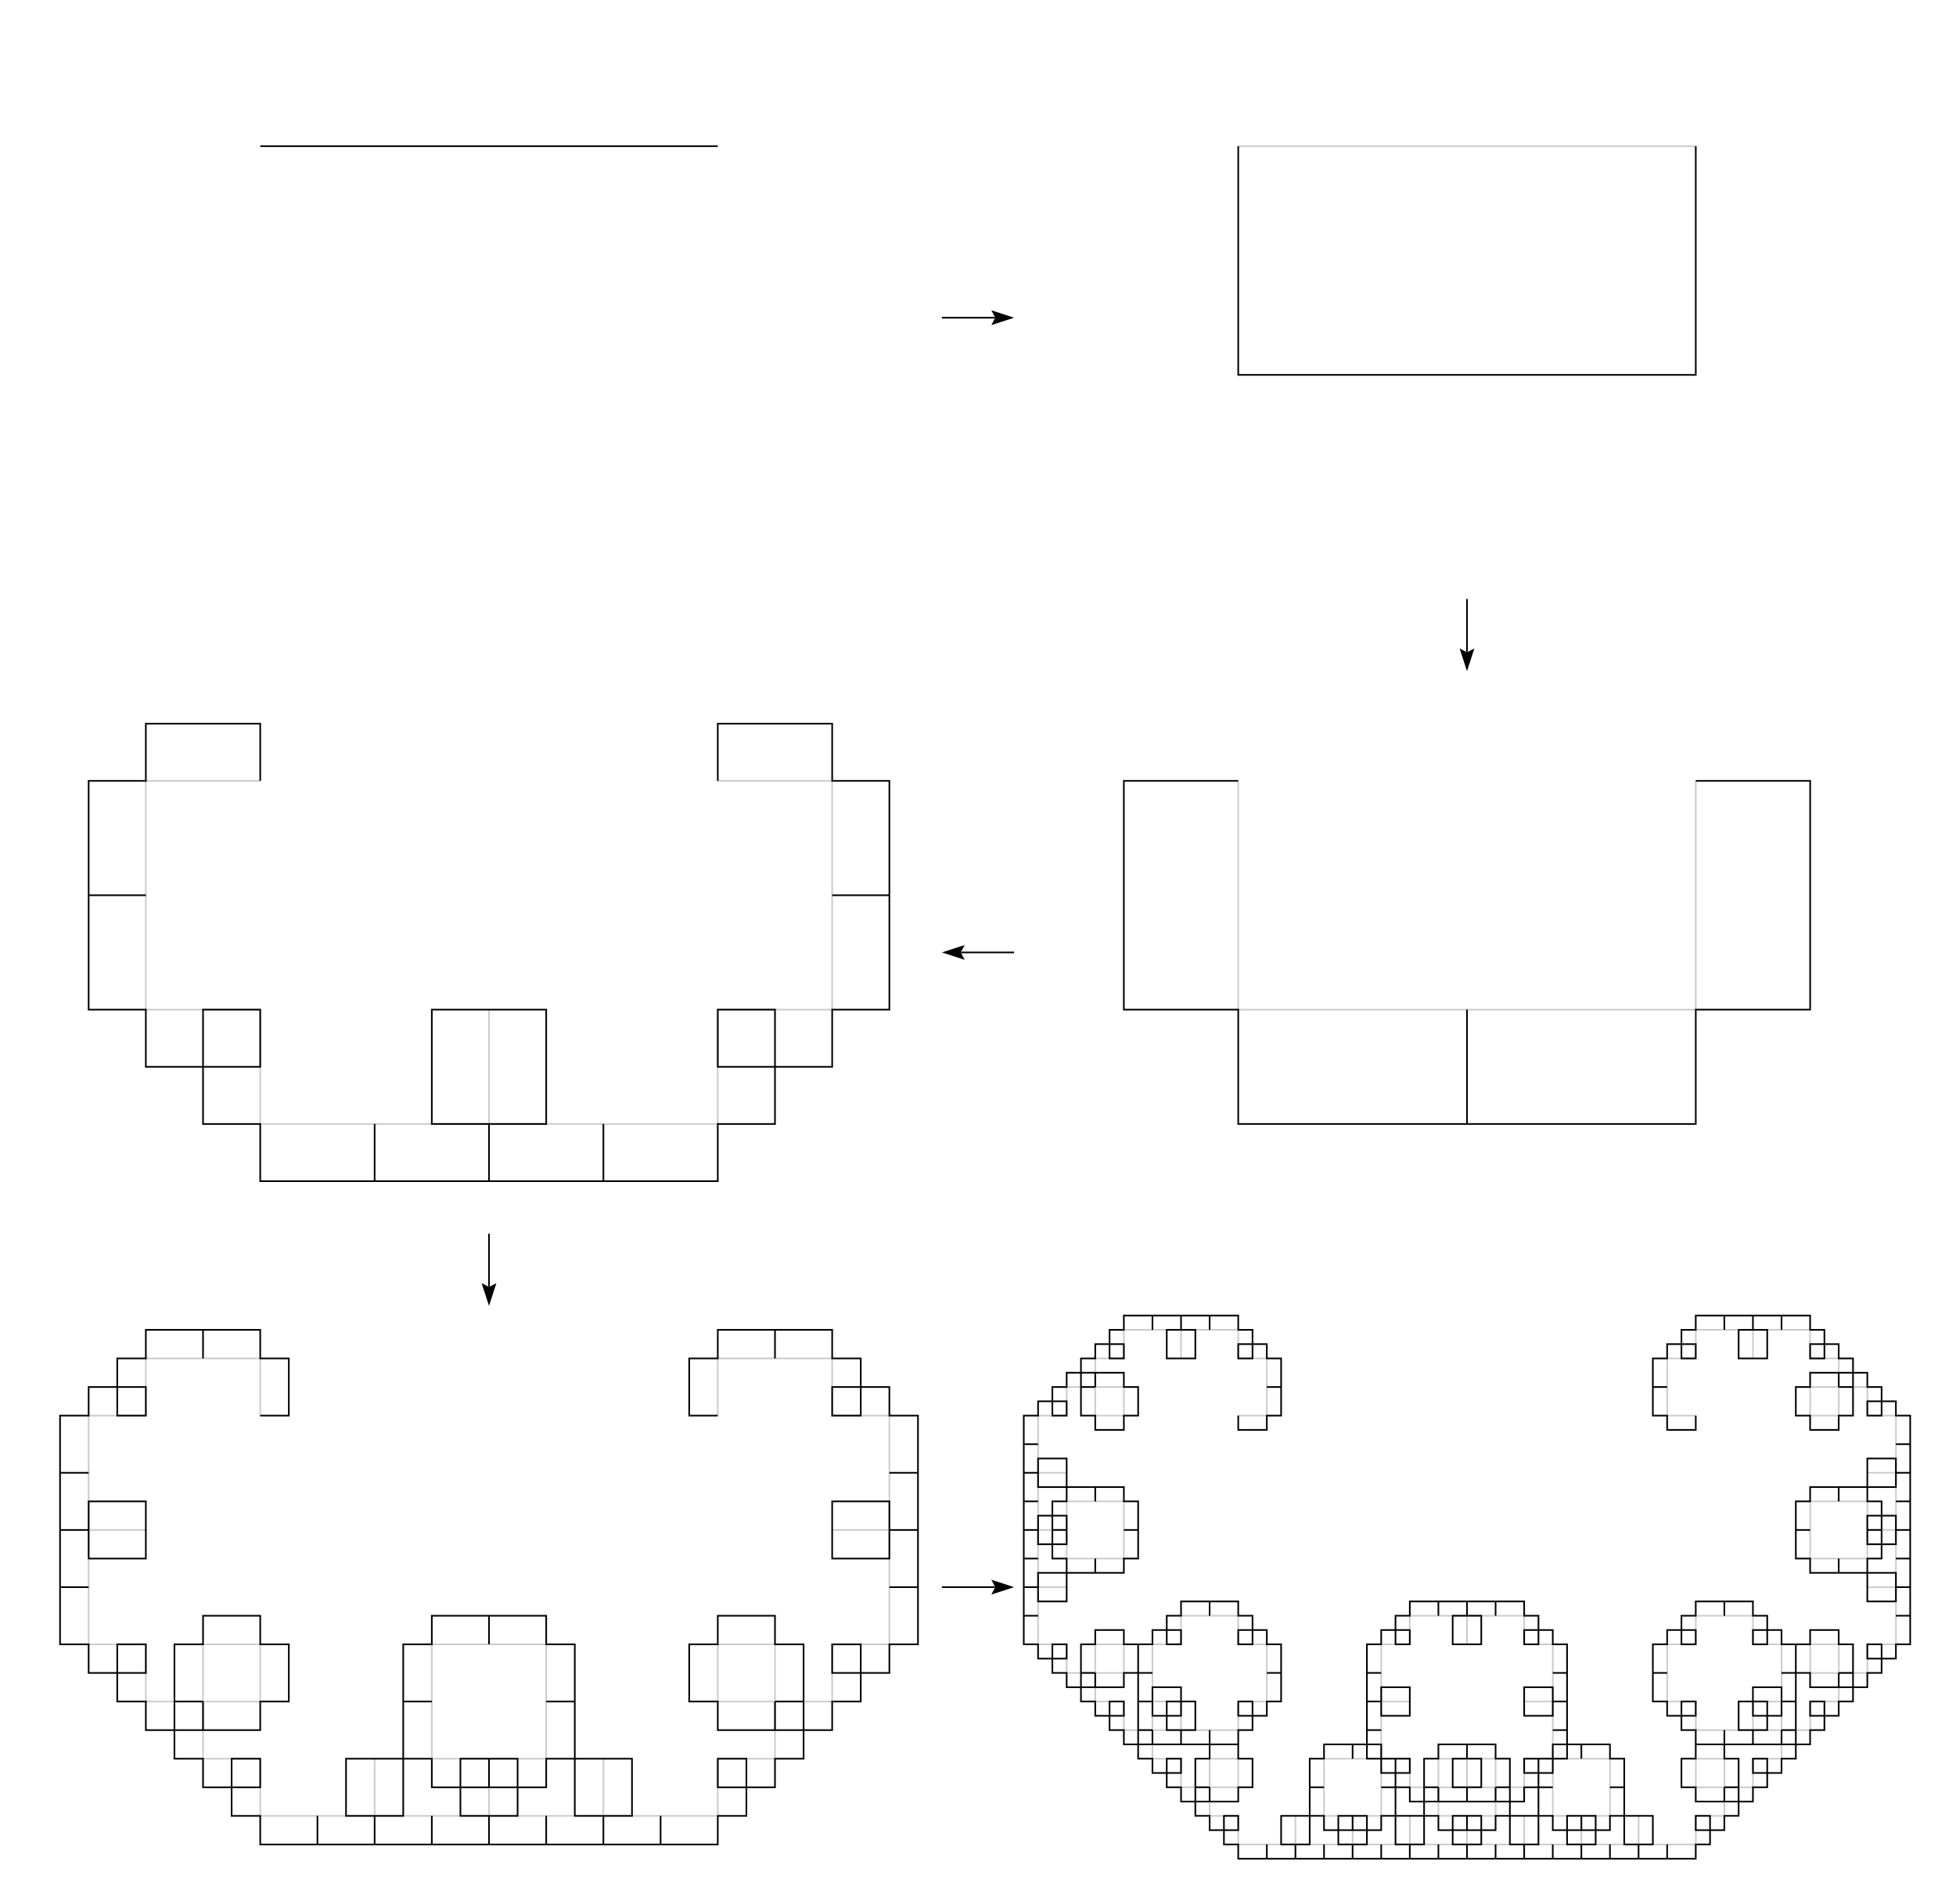 <?xml version="1.0" encoding="UTF-8"?>
<!DOCTYPE svg PUBLIC "-//W3C//DTD SVG 1.1//EN"
    "http://www.w3.org/Graphics/SVG/1.1/DTD/svg11.dtd"><svg xmlns="http://www.w3.org/2000/svg" height="584.211" stroke-opacity="1" viewBox="0 0 600 584" font-size="1" width="600" xmlns:xlink="http://www.w3.org/1999/xlink" stroke="rgb(0,0,0)" version="1.1"><defs></defs><g stroke-linejoin="miter" stroke-opacity="1.0" fill-opacity="0.0" opacity="0.2" stroke="rgb(0,0,0)" stroke-width="0.5" fill="rgb(0,0,0)" stroke-linecap="butt" stroke-miterlimit="10.0"><path d="M 379.825,434.211 l 8.772,-0 l -0,-8.772 l -0,-8.772 l -8.772,0 l -0,-8.772 l -8.772,0 l -8.772,0 l 0,8.772 l -0,-8.772 l -8.772,0 l -8.772,0 l 0,8.772 l -8.772,0 l 0,8.772 l 0,8.772 h 8.772 l -0,-8.772 l -8.772,0 l -8.772,0 l 0,8.772 l -8.772,0 l 0,8.772 l 0,8.772 h 8.772 l -8.772,0 l 0,8.772 l 0,8.772 h 8.772 l 0,8.772 h 8.772 h 8.772 l 0,-8.772 l -0,-8.772 l -8.772,0 l -8.772,0 l 0,8.772 l -8.772,0 l 0,8.772 l 0,8.772 h 8.772 l -8.772,0 l 0,8.772 l 0,8.772 h 8.772 l 0,8.772 h 8.772 h 8.772 l 0,-8.772 l -8.772,0 l 0,8.772 l 0,8.772 h 8.772 l 0,8.772 h 8.772 h 8.772 l 0,-8.772 l 0,8.772 h 8.772 h 8.772 l 0,-8.772 h 8.772 l 0,-8.772 l 0,-8.772 l -8.772,-0 l -0,-8.772 l -8.772,0 l -8.772,0 l 0,8.772 l -8.772,0 l 0,8.772 l 0,8.772 h 8.772 l -8.772,0 l 0,8.772 l 0,8.772 h 8.772 l 0,8.772 h 8.772 h 8.772 l 0,-8.772 l -8.772,0 l 0,8.772 l 0,8.772 h 8.772 l 0,8.772 h 8.772 h 8.772 l 0,-8.772 l 0,8.772 h 8.772 h 8.772 l 0,-8.772 h 8.772 l 0,-8.772 l 0,-8.772 l -8.772,-0 l -8.772,0 l 0,8.772 l 0,8.772 h 8.772 l 0,8.772 h 8.772 h 8.772 l 0,-8.772 l 0,8.772 h 8.772 h 8.772 l 0,-8.772 h 8.772 l 0,-8.772 l 0,-8.772 l -8.772,-0 l 0,8.772 h 8.772 h 8.772 l 0,-8.772 h 8.772 l 0,-8.772 l 0,-8.772 l -8.772,-0 h 8.772 l 0,-8.772 l 0,-8.772 l -8.772,-0 l 0,-8.772 l -8.772,-0 l -8.772,-0 l -0,8.772 l -0,-8.772 l -8.772,0 l -8.772,0 l 0,8.772 l -8.772,0 l 0,8.772 l 0,8.772 h 8.772 l -8.772,0 l 0,8.772 l 0,8.772 h 8.772 l 0,8.772 h 8.772 h 8.772 l 0,-8.772 l -8.772,0 l 0,8.772 l 0,8.772 h 8.772 l 0,8.772 h 8.772 h 8.772 l 0,-8.772 l 0,8.772 h 8.772 h 8.772 l 0,-8.772 h 8.772 l 0,-8.772 l 0,-8.772 l -8.772,-0 l -8.772,0 l 0,8.772 l 0,8.772 h 8.772 l 0,8.772 h 8.772 h 8.772 l 0,-8.772 l 0,8.772 h 8.772 h 8.772 l 0,-8.772 h 8.772 l 0,-8.772 l 0,-8.772 l -8.772,-0 l 0,8.772 h 8.772 h 8.772 l 0,-8.772 h 8.772 l 0,-8.772 l 0,-8.772 l -8.772,-0 h 8.772 l 0,-8.772 l 0,-8.772 l -8.772,-0 l 0,-8.772 l -8.772,-0 l -8.772,-0 l -0,8.772 l -8.772,0 l 0,8.772 l 0,8.772 h 8.772 l 0,8.772 h 8.772 h 8.772 l 0,-8.772 l 0,8.772 h 8.772 h 8.772 l 0,-8.772 h 8.772 l 0,-8.772 l 0,-8.772 l -8.772,-0 l 0,8.772 h 8.772 h 8.772 l 0,-8.772 h 8.772 l 0,-8.772 l 0,-8.772 l -8.772,-0 h 8.772 l 0,-8.772 l 0,-8.772 l -8.772,-0 l 0,-8.772 l -8.772,-0 l -8.772,-0 l -0,8.772 l 0,8.772 h 8.772 h 8.772 l 0,-8.772 h 8.772 l 0,-8.772 l 0,-8.772 l -8.772,-0 h 8.772 l 0,-8.772 l 0,-8.772 l -8.772,-0 l 0,-8.772 l -8.772,-0 l -8.772,-0 l -0,8.772 h 8.772 l 0,-8.772 l 0,-8.772 l -8.772,-0 l 0,-8.772 l -8.772,-0 l -8.772,-0 l -0,8.772 l 0,-8.772 l -8.772,-0 l -8.772,-0 l -0,8.772 l -8.772,-0 l -0,8.772 l -0,8.772 l 8.772,0 "/></g><g stroke-linejoin="miter" stroke-opacity="1.0" fill-opacity="0.0" stroke="rgb(0,0,0)" stroke-width="0.5" fill="rgb(0,0,0)" stroke-linecap="butt" stroke-miterlimit="10.0"><path d="M 379.825,434.211 l 0,4.386 l 4.386,-0 l 4.386,-0 l -0,-4.386 l 4.386,-0 l -0,-4.386 l -0,-4.386 l -4.386,0 l 4.386,-0 l -0,-4.386 l -0,-4.386 l -4.386,0 l -0,-4.386 l -4.386,0 l -4.386,0 l 0,4.386 l 4.386,-0 l -0,-4.386 l -0,-4.386 l -4.386,0 l -0,-4.386 l -4.386,0 l -4.386,0 l 0,4.386 l -0,-4.386 l -4.386,0 l -4.386,0 l 0,4.386 l -4.386,0 l 0,4.386 l 0,4.386 h 4.386 l 4.386,-0 l -0,-4.386 l -0,-4.386 l -4.386,0 l -0,-4.386 l -4.386,0 l -4.386,0 l 0,4.386 l -0,-4.386 l -4.386,0 l -4.386,0 l 0,4.386 l -4.386,0 l 0,4.386 l 0,4.386 h 4.386 l -0,-4.386 l -4.386,0 l -4.386,0 l 0,4.386 l -4.386,0 l 0,4.386 l 0,4.386 h 4.386 l -4.386,0 l 0,4.386 l 0,4.386 h 4.386 l 0,4.386 h 4.386 h 4.386 l 0,-4.386 l 4.386,-0 l -0,-4.386 l -0,-4.386 l -4.386,0 l -0,-4.386 l -4.386,0 l -4.386,0 l 0,4.386 l -0,-4.386 l -4.386,0 l -4.386,0 l 0,4.386 l -4.386,0 l 0,4.386 l 0,4.386 h 4.386 l -0,-4.386 l -4.386,0 l -4.386,0 l 0,4.386 l -4.386,0 l 0,4.386 l 0,4.386 h 4.386 l -4.386,0 l 0,4.386 l 0,4.386 h 4.386 l 0,4.386 h 4.386 h 4.386 l 0,-4.386 l -0,-4.386 l -4.386,0 l -4.386,0 l 0,4.386 l -4.386,0 l 0,4.386 l 0,4.386 h 4.386 l -4.386,0 l 0,4.386 l 0,4.386 h 4.386 l 0,4.386 h 4.386 h 4.386 l 0,-4.386 l -4.386,0 l 0,4.386 l 0,4.386 h 4.386 l 0,4.386 h 4.386 h 4.386 l 0,-4.386 l 0,4.386 h 4.386 h 4.386 l 0,-4.386 h 4.386 l 0,-4.386 l 0,-4.386 l -4.386,-0 l 4.386,-0 l -0,-4.386 l -0,-4.386 l -4.386,0 l -0,-4.386 l -4.386,0 l -4.386,0 l 0,4.386 l -0,-4.386 l -4.386,0 l -4.386,0 l 0,4.386 l -4.386,0 l 0,4.386 l 0,4.386 h 4.386 l -0,-4.386 l -4.386,0 l -4.386,0 l 0,4.386 l -4.386,0 l 0,4.386 l 0,4.386 h 4.386 l -4.386,0 l 0,4.386 l 0,4.386 h 4.386 l 0,4.386 h 4.386 h 4.386 l 0,-4.386 l -0,-4.386 l -4.386,0 l -4.386,0 l 0,4.386 l -4.386,0 l 0,4.386 l 0,4.386 h 4.386 l -4.386,0 l 0,4.386 l 0,4.386 h 4.386 l 0,4.386 h 4.386 h 4.386 l 0,-4.386 l -4.386,0 l 0,4.386 l 0,4.386 h 4.386 l 0,4.386 h 4.386 h 4.386 l 0,-4.386 l 0,4.386 h 4.386 h 4.386 l 0,-4.386 h 4.386 l 0,-4.386 l 0,-4.386 l -4.386,-0 l -0,-4.386 l -4.386,0 l -4.386,0 l 0,4.386 l -4.386,0 l 0,4.386 l 0,4.386 h 4.386 l -4.386,0 l 0,4.386 l 0,4.386 h 4.386 l 0,4.386 h 4.386 h 4.386 l 0,-4.386 l -4.386,0 l 0,4.386 l 0,4.386 h 4.386 l 0,4.386 h 4.386 h 4.386 l 0,-4.386 l 0,4.386 h 4.386 h 4.386 l 0,-4.386 h 4.386 l 0,-4.386 l 0,-4.386 l -4.386,-0 l -4.386,0 l 0,4.386 l 0,4.386 h 4.386 l 0,4.386 h 4.386 h 4.386 l 0,-4.386 l 0,4.386 h 4.386 h 4.386 l 0,-4.386 h 4.386 l 0,-4.386 l 0,-4.386 l -4.386,-0 l 0,4.386 h 4.386 h 4.386 l 0,-4.386 h 4.386 l 0,-4.386 l 0,-4.386 l -4.386,-0 h 4.386 l 0,-4.386 l 0,-4.386 l -4.386,-0 l 0,-4.386 l -4.386,-0 l -4.386,-0 l -0,4.386 l 4.386,-0 l -0,-4.386 l -0,-4.386 l -4.386,0 l -0,-4.386 l -4.386,0 l -4.386,0 l 0,4.386 l -0,-4.386 l -4.386,0 l -4.386,0 l 0,4.386 l -4.386,0 l 0,4.386 l 0,4.386 h 4.386 l -0,-4.386 l -4.386,0 l -4.386,0 l 0,4.386 l -4.386,0 l 0,4.386 l 0,4.386 h 4.386 l -4.386,0 l 0,4.386 l 0,4.386 h 4.386 l 0,4.386 h 4.386 h 4.386 l 0,-4.386 l -0,-4.386 l -4.386,0 l -4.386,0 l 0,4.386 l -4.386,0 l 0,4.386 l 0,4.386 h 4.386 l -4.386,0 l 0,4.386 l 0,4.386 h 4.386 l 0,4.386 h 4.386 h 4.386 l 0,-4.386 l -4.386,0 l 0,4.386 l 0,4.386 h 4.386 l 0,4.386 h 4.386 h 4.386 l 0,-4.386 l 0,4.386 h 4.386 h 4.386 l 0,-4.386 h 4.386 l 0,-4.386 l 0,-4.386 l -4.386,-0 l -0,-4.386 l -4.386,0 l -4.386,0 l 0,4.386 l -4.386,0 l 0,4.386 l 0,4.386 h 4.386 l -4.386,0 l 0,4.386 l 0,4.386 h 4.386 l 0,4.386 h 4.386 h 4.386 l 0,-4.386 l -4.386,0 l 0,4.386 l 0,4.386 h 4.386 l 0,4.386 h 4.386 h 4.386 l 0,-4.386 l 0,4.386 h 4.386 h 4.386 l 0,-4.386 h 4.386 l 0,-4.386 l 0,-4.386 l -4.386,-0 l -4.386,0 l 0,4.386 l 0,4.386 h 4.386 l 0,4.386 h 4.386 h 4.386 l 0,-4.386 l 0,4.386 h 4.386 h 4.386 l 0,-4.386 h 4.386 l 0,-4.386 l 0,-4.386 l -4.386,-0 l 0,4.386 h 4.386 h 4.386 l 0,-4.386 h 4.386 l 0,-4.386 l 0,-4.386 l -4.386,-0 h 4.386 l 0,-4.386 l 0,-4.386 l -4.386,-0 l 0,-4.386 l -4.386,-0 l -4.386,-0 l -0,4.386 l -0,-4.386 l -4.386,0 l -4.386,0 l 0,4.386 l -4.386,0 l 0,4.386 l 0,4.386 h 4.386 l -4.386,0 l 0,4.386 l 0,4.386 h 4.386 l 0,4.386 h 4.386 h 4.386 l 0,-4.386 l -4.386,0 l 0,4.386 l 0,4.386 h 4.386 l 0,4.386 h 4.386 h 4.386 l 0,-4.386 l 0,4.386 h 4.386 h 4.386 l 0,-4.386 h 4.386 l 0,-4.386 l 0,-4.386 l -4.386,-0 l -4.386,0 l 0,4.386 l 0,4.386 h 4.386 l 0,4.386 h 4.386 h 4.386 l 0,-4.386 l 0,4.386 h 4.386 h 4.386 l 0,-4.386 h 4.386 l 0,-4.386 l 0,-4.386 l -4.386,-0 l 0,4.386 h 4.386 h 4.386 l 0,-4.386 h 4.386 l 0,-4.386 l 0,-4.386 l -4.386,-0 h 4.386 l 0,-4.386 l 0,-4.386 l -4.386,-0 l 0,-4.386 l -4.386,-0 l -4.386,-0 l -0,4.386 l -4.386,0 l 0,4.386 l 0,4.386 h 4.386 l 0,4.386 h 4.386 h 4.386 l 0,-4.386 l 0,4.386 h 4.386 h 4.386 l 0,-4.386 h 4.386 l 0,-4.386 l 0,-4.386 l -4.386,-0 l 0,4.386 h 4.386 h 4.386 l 0,-4.386 h 4.386 l 0,-4.386 l 0,-4.386 l -4.386,-0 h 4.386 l 0,-4.386 l 0,-4.386 l -4.386,-0 l 0,-4.386 l -4.386,-0 l -4.386,-0 l -0,4.386 l 0,4.386 h 4.386 h 4.386 l 0,-4.386 h 4.386 l 0,-4.386 l 0,-4.386 l -4.386,-0 h 4.386 l 0,-4.386 l 0,-4.386 l -4.386,-0 l 0,-4.386 l -4.386,-0 l -4.386,-0 l -0,4.386 h 4.386 l 0,-4.386 l 0,-4.386 l -4.386,-0 l 0,-4.386 l -4.386,-0 l -4.386,-0 l -0,4.386 l 0,-4.386 l -4.386,-0 l -4.386,-0 l -0,4.386 l -4.386,-0 l -0,4.386 l -0,4.386 l 4.386,0 l 4.386,-0 l -0,-4.386 l -0,-4.386 l -4.386,0 l -0,-4.386 l -4.386,0 l -4.386,0 l 0,4.386 l -0,-4.386 l -4.386,0 l -4.386,0 l 0,4.386 l -4.386,0 l 0,4.386 l 0,4.386 h 4.386 l -0,-4.386 l -4.386,0 l -4.386,0 l 0,4.386 l -4.386,0 l 0,4.386 l 0,4.386 h 4.386 l -4.386,0 l 0,4.386 l 0,4.386 h 4.386 l 0,4.386 h 4.386 h 4.386 l 0,-4.386 l -0,-4.386 l -4.386,0 l -4.386,0 l 0,4.386 l -4.386,0 l 0,4.386 l 0,4.386 h 4.386 l -4.386,0 l 0,4.386 l 0,4.386 h 4.386 l 0,4.386 h 4.386 h 4.386 l 0,-4.386 l -4.386,0 l 0,4.386 l 0,4.386 h 4.386 l 0,4.386 h 4.386 h 4.386 l 0,-4.386 l 0,4.386 h 4.386 h 4.386 l 0,-4.386 h 4.386 l 0,-4.386 l 0,-4.386 l -4.386,-0 l -0,-4.386 l -4.386,0 l -4.386,0 l 0,4.386 l -4.386,0 l 0,4.386 l 0,4.386 h 4.386 l -4.386,0 l 0,4.386 l 0,4.386 h 4.386 l 0,4.386 h 4.386 h 4.386 l 0,-4.386 l -4.386,0 l 0,4.386 l 0,4.386 h 4.386 l 0,4.386 h 4.386 h 4.386 l 0,-4.386 l 0,4.386 h 4.386 h 4.386 l 0,-4.386 h 4.386 l 0,-4.386 l 0,-4.386 l -4.386,-0 l -4.386,0 l 0,4.386 l 0,4.386 h 4.386 l 0,4.386 h 4.386 h 4.386 l 0,-4.386 l 0,4.386 h 4.386 h 4.386 l 0,-4.386 h 4.386 l 0,-4.386 l 0,-4.386 l -4.386,-0 l 0,4.386 h 4.386 h 4.386 l 0,-4.386 h 4.386 l 0,-4.386 l 0,-4.386 l -4.386,-0 h 4.386 l 0,-4.386 l 0,-4.386 l -4.386,-0 l 0,-4.386 l -4.386,-0 l -4.386,-0 l -0,4.386 l -0,-4.386 l -4.386,0 l -4.386,0 l 0,4.386 l -4.386,0 l 0,4.386 l 0,4.386 h 4.386 l -4.386,0 l 0,4.386 l 0,4.386 h 4.386 l 0,4.386 h 4.386 h 4.386 l 0,-4.386 l -4.386,0 l 0,4.386 l 0,4.386 h 4.386 l 0,4.386 h 4.386 h 4.386 l 0,-4.386 l 0,4.386 h 4.386 h 4.386 l 0,-4.386 h 4.386 l 0,-4.386 l 0,-4.386 l -4.386,-0 l -4.386,0 l 0,4.386 l 0,4.386 h 4.386 l 0,4.386 h 4.386 h 4.386 l 0,-4.386 l 0,4.386 h 4.386 h 4.386 l 0,-4.386 h 4.386 l 0,-4.386 l 0,-4.386 l -4.386,-0 l 0,4.386 h 4.386 h 4.386 l 0,-4.386 h 4.386 l 0,-4.386 l 0,-4.386 l -4.386,-0 h 4.386 l 0,-4.386 l 0,-4.386 l -4.386,-0 l 0,-4.386 l -4.386,-0 l -4.386,-0 l -0,4.386 l -4.386,0 l 0,4.386 l 0,4.386 h 4.386 l 0,4.386 h 4.386 h 4.386 l 0,-4.386 l 0,4.386 h 4.386 h 4.386 l 0,-4.386 h 4.386 l 0,-4.386 l 0,-4.386 l -4.386,-0 l 0,4.386 h 4.386 h 4.386 l 0,-4.386 h 4.386 l 0,-4.386 l 0,-4.386 l -4.386,-0 h 4.386 l 0,-4.386 l 0,-4.386 l -4.386,-0 l 0,-4.386 l -4.386,-0 l -4.386,-0 l -0,4.386 l 0,4.386 h 4.386 h 4.386 l 0,-4.386 h 4.386 l 0,-4.386 l 0,-4.386 l -4.386,-0 h 4.386 l 0,-4.386 l 0,-4.386 l -4.386,-0 l 0,-4.386 l -4.386,-0 l -4.386,-0 l -0,4.386 h 4.386 l 0,-4.386 l 0,-4.386 l -4.386,-0 l 0,-4.386 l -4.386,-0 l -4.386,-0 l -0,4.386 l 0,-4.386 l -4.386,-0 l -4.386,-0 l -0,4.386 l -4.386,-0 l -0,4.386 l -0,4.386 l 4.386,0 l -0,-4.386 l -4.386,0 l -4.386,0 l 0,4.386 l -4.386,0 l 0,4.386 l 0,4.386 h 4.386 l -4.386,0 l 0,4.386 l 0,4.386 h 4.386 l 0,4.386 h 4.386 h 4.386 l 0,-4.386 l -4.386,0 l 0,4.386 l 0,4.386 h 4.386 l 0,4.386 h 4.386 h 4.386 l 0,-4.386 l 0,4.386 h 4.386 h 4.386 l 0,-4.386 h 4.386 l 0,-4.386 l 0,-4.386 l -4.386,-0 l -4.386,0 l 0,4.386 l 0,4.386 h 4.386 l 0,4.386 h 4.386 h 4.386 l 0,-4.386 l 0,4.386 h 4.386 h 4.386 l 0,-4.386 h 4.386 l 0,-4.386 l 0,-4.386 l -4.386,-0 l 0,4.386 h 4.386 h 4.386 l 0,-4.386 h 4.386 l 0,-4.386 l 0,-4.386 l -4.386,-0 h 4.386 l 0,-4.386 l 0,-4.386 l -4.386,-0 l 0,-4.386 l -4.386,-0 l -4.386,-0 l -0,4.386 l -4.386,0 l 0,4.386 l 0,4.386 h 4.386 l 0,4.386 h 4.386 h 4.386 l 0,-4.386 l 0,4.386 h 4.386 h 4.386 l 0,-4.386 h 4.386 l 0,-4.386 l 0,-4.386 l -4.386,-0 l 0,4.386 h 4.386 h 4.386 l 0,-4.386 h 4.386 l 0,-4.386 l 0,-4.386 l -4.386,-0 h 4.386 l 0,-4.386 l 0,-4.386 l -4.386,-0 l 0,-4.386 l -4.386,-0 l -4.386,-0 l -0,4.386 l 0,4.386 h 4.386 h 4.386 l 0,-4.386 h 4.386 l 0,-4.386 l 0,-4.386 l -4.386,-0 h 4.386 l 0,-4.386 l 0,-4.386 l -4.386,-0 l 0,-4.386 l -4.386,-0 l -4.386,-0 l -0,4.386 h 4.386 l 0,-4.386 l 0,-4.386 l -4.386,-0 l 0,-4.386 l -4.386,-0 l -4.386,-0 l -0,4.386 l 0,-4.386 l -4.386,-0 l -4.386,-0 l -0,4.386 l -4.386,-0 l -0,4.386 l -0,4.386 l 4.386,0 l -4.386,0 l 0,4.386 l 0,4.386 h 4.386 l 0,4.386 h 4.386 h 4.386 l 0,-4.386 l 0,4.386 h 4.386 h 4.386 l 0,-4.386 h 4.386 l 0,-4.386 l 0,-4.386 l -4.386,-0 l 0,4.386 h 4.386 h 4.386 l 0,-4.386 h 4.386 l 0,-4.386 l 0,-4.386 l -4.386,-0 h 4.386 l 0,-4.386 l 0,-4.386 l -4.386,-0 l 0,-4.386 l -4.386,-0 l -4.386,-0 l -0,4.386 l 0,4.386 h 4.386 h 4.386 l 0,-4.386 h 4.386 l 0,-4.386 l 0,-4.386 l -4.386,-0 h 4.386 l 0,-4.386 l 0,-4.386 l -4.386,-0 l 0,-4.386 l -4.386,-0 l -4.386,-0 l -0,4.386 h 4.386 l 0,-4.386 l 0,-4.386 l -4.386,-0 l 0,-4.386 l -4.386,-0 l -4.386,-0 l -0,4.386 l 0,-4.386 l -4.386,-0 l -4.386,-0 l -0,4.386 l -4.386,-0 l -0,4.386 l -0,4.386 l 4.386,0 l 0,4.386 h 4.386 h 4.386 l 0,-4.386 h 4.386 l 0,-4.386 l 0,-4.386 l -4.386,-0 h 4.386 l 0,-4.386 l 0,-4.386 l -4.386,-0 l 0,-4.386 l -4.386,-0 l -4.386,-0 l -0,4.386 h 4.386 l 0,-4.386 l 0,-4.386 l -4.386,-0 l 0,-4.386 l -4.386,-0 l -4.386,-0 l -0,4.386 l 0,-4.386 l -4.386,-0 l -4.386,-0 l -0,4.386 l -4.386,-0 l -0,4.386 l -0,4.386 l 4.386,0 h 4.386 l 0,-4.386 l 0,-4.386 l -4.386,-0 l 0,-4.386 l -4.386,-0 l -4.386,-0 l -0,4.386 l 0,-4.386 l -4.386,-0 l -4.386,-0 l -0,4.386 l -4.386,-0 l -0,4.386 l -0,4.386 l 4.386,0 l 0,-4.386 l -4.386,-0 l -4.386,-0 l -0,4.386 l -4.386,-0 l -0,4.386 l -0,4.386 l 4.386,0 l -4.386,-0 l -0,4.386 l -0,4.386 l 4.386,0 l -0,4.386 l 4.386,0 l 4.386,0 l 0,-4.386 "/></g><g stroke-linejoin="miter" stroke-opacity="1.0" fill-opacity="0.0" opacity="0.2" stroke="rgb(0,0,0)" stroke-width="0.5" fill="rgb(0,0,0)" stroke-linecap="butt" stroke-miterlimit="10.0"><path d="M 79.825,434.211 l -0,-17.544 l -17.544,0 l -17.544,0 l 0,17.544 l -17.544,0 l 0,17.544 l 0,17.544 h 17.544 l -17.544,0 l 0,17.544 l 0,17.544 h 17.544 l 0,17.544 h 17.544 h 17.544 l 0,-17.544 l -17.544,0 l 0,17.544 l 0,17.544 h 17.544 l 0,17.544 h 17.544 h 17.544 l 0,-17.544 l 0,17.544 h 17.544 h 17.544 l 0,-17.544 h 17.544 l 0,-17.544 l 0,-17.544 l -17.544,-0 l -17.544,0 l 0,17.544 l 0,17.544 h 17.544 l 0,17.544 h 17.544 h 17.544 l 0,-17.544 l 0,17.544 h 17.544 h 17.544 l 0,-17.544 h 17.544 l 0,-17.544 l 0,-17.544 l -17.544,-0 l 0,17.544 h 17.544 h 17.544 l 0,-17.544 h 17.544 l 0,-17.544 l 0,-17.544 l -17.544,-0 h 17.544 l 0,-17.544 l 0,-17.544 l -17.544,-0 l 0,-17.544 l -17.544,-0 l -17.544,-0 l -0,17.544 "/></g><g stroke-linejoin="miter" stroke-opacity="1.0" fill-opacity="0.0" stroke="rgb(0,0,0)" stroke-width="0.5" fill="rgb(0,0,0)" stroke-linecap="butt" stroke-miterlimit="10.0"><path d="M 79.825,434.211 l 8.772,-0 l -0,-8.772 l -0,-8.772 l -8.772,0 l -0,-8.772 l -8.772,0 l -8.772,0 l 0,8.772 l -0,-8.772 l -8.772,0 l -8.772,0 l 0,8.772 l -8.772,0 l 0,8.772 l 0,8.772 h 8.772 l -0,-8.772 l -8.772,0 l -8.772,0 l 0,8.772 l -8.772,0 l 0,8.772 l 0,8.772 h 8.772 l -8.772,0 l 0,8.772 l 0,8.772 h 8.772 l 0,8.772 h 8.772 h 8.772 l 0,-8.772 l -0,-8.772 l -8.772,0 l -8.772,0 l 0,8.772 l -8.772,0 l 0,8.772 l 0,8.772 h 8.772 l -8.772,0 l 0,8.772 l 0,8.772 h 8.772 l 0,8.772 h 8.772 h 8.772 l 0,-8.772 l -8.772,0 l 0,8.772 l 0,8.772 h 8.772 l 0,8.772 h 8.772 h 8.772 l 0,-8.772 l 0,8.772 h 8.772 h 8.772 l 0,-8.772 h 8.772 l 0,-8.772 l 0,-8.772 l -8.772,-0 l -0,-8.772 l -8.772,0 l -8.772,0 l 0,8.772 l -8.772,0 l 0,8.772 l 0,8.772 h 8.772 l -8.772,0 l 0,8.772 l 0,8.772 h 8.772 l 0,8.772 h 8.772 h 8.772 l 0,-8.772 l -8.772,0 l 0,8.772 l 0,8.772 h 8.772 l 0,8.772 h 8.772 h 8.772 l 0,-8.772 l 0,8.772 h 8.772 h 8.772 l 0,-8.772 h 8.772 l 0,-8.772 l 0,-8.772 l -8.772,-0 l -8.772,0 l 0,8.772 l 0,8.772 h 8.772 l 0,8.772 h 8.772 h 8.772 l 0,-8.772 l 0,8.772 h 8.772 h 8.772 l 0,-8.772 h 8.772 l 0,-8.772 l 0,-8.772 l -8.772,-0 l 0,8.772 h 8.772 h 8.772 l 0,-8.772 h 8.772 l 0,-8.772 l 0,-8.772 l -8.772,-0 h 8.772 l 0,-8.772 l 0,-8.772 l -8.772,-0 l 0,-8.772 l -8.772,-0 l -8.772,-0 l -0,8.772 l -0,-8.772 l -8.772,0 l -8.772,0 l 0,8.772 l -8.772,0 l 0,8.772 l 0,8.772 h 8.772 l -8.772,0 l 0,8.772 l 0,8.772 h 8.772 l 0,8.772 h 8.772 h 8.772 l 0,-8.772 l -8.772,0 l 0,8.772 l 0,8.772 h 8.772 l 0,8.772 h 8.772 h 8.772 l 0,-8.772 l 0,8.772 h 8.772 h 8.772 l 0,-8.772 h 8.772 l 0,-8.772 l 0,-8.772 l -8.772,-0 l -8.772,0 l 0,8.772 l 0,8.772 h 8.772 l 0,8.772 h 8.772 h 8.772 l 0,-8.772 l 0,8.772 h 8.772 h 8.772 l 0,-8.772 h 8.772 l 0,-8.772 l 0,-8.772 l -8.772,-0 l 0,8.772 h 8.772 h 8.772 l 0,-8.772 h 8.772 l 0,-8.772 l 0,-8.772 l -8.772,-0 h 8.772 l 0,-8.772 l 0,-8.772 l -8.772,-0 l 0,-8.772 l -8.772,-0 l -8.772,-0 l -0,8.772 l -8.772,0 l 0,8.772 l 0,8.772 h 8.772 l 0,8.772 h 8.772 h 8.772 l 0,-8.772 l 0,8.772 h 8.772 h 8.772 l 0,-8.772 h 8.772 l 0,-8.772 l 0,-8.772 l -8.772,-0 l 0,8.772 h 8.772 h 8.772 l 0,-8.772 h 8.772 l 0,-8.772 l 0,-8.772 l -8.772,-0 h 8.772 l 0,-8.772 l 0,-8.772 l -8.772,-0 l 0,-8.772 l -8.772,-0 l -8.772,-0 l -0,8.772 l 0,8.772 h 8.772 h 8.772 l 0,-8.772 h 8.772 l 0,-8.772 l 0,-8.772 l -8.772,-0 h 8.772 l 0,-8.772 l 0,-8.772 l -8.772,-0 l 0,-8.772 l -8.772,-0 l -8.772,-0 l -0,8.772 h 8.772 l 0,-8.772 l 0,-8.772 l -8.772,-0 l 0,-8.772 l -8.772,-0 l -8.772,-0 l -0,8.772 l 0,-8.772 l -8.772,-0 l -8.772,-0 l -0,8.772 l -8.772,-0 l -0,8.772 l -0,8.772 l 8.772,0 "/></g><g stroke-linejoin="miter" stroke-opacity="1.0" fill-opacity="0.0" opacity="0.2" stroke="rgb(0,0,0)" stroke-width="0.5" fill="rgb(0,0,0)" stroke-linecap="butt" stroke-miterlimit="10.0"><path d="M 379.825,239.474 l 0,70.175 h 70.175 h 70.175 l 0,-70.175 "/></g><g stroke-linejoin="miter" stroke-opacity="1.0" fill-opacity="0.0" stroke="rgb(0,0,0)" stroke-width="0.5" fill="rgb(0,0,0)" stroke-linecap="butt" stroke-miterlimit="10.0"><path d="M 379.825,239.474 l -35.088,0 l 0,35.088 l 0,35.088 h 35.088 l 0,35.088 h 35.088 h 35.088 l 0,-35.088 l 0,35.088 h 35.088 h 35.088 l 0,-35.088 h 35.088 l 0,-35.088 l 0,-35.088 l -35.088,-0 "/></g><g stroke-linejoin="miter" stroke-opacity="1.0" fill-opacity="0.0" opacity="0.2" stroke="rgb(0,0,0)" stroke-width="0.5" fill="rgb(0,0,0)" stroke-linecap="butt" stroke-miterlimit="10.0"><path d="M 79.825,239.474 l -35.088,0 l 0,35.088 l 0,35.088 h 35.088 l 0,35.088 h 35.088 h 35.088 l 0,-35.088 l 0,35.088 h 35.088 h 35.088 l 0,-35.088 h 35.088 l 0,-35.088 l 0,-35.088 l -35.088,-0 "/></g><g stroke-linejoin="miter" stroke-opacity="1.0" fill-opacity="0.0" stroke="rgb(0,0,0)" stroke-width="0.5" fill="rgb(0,0,0)" stroke-linecap="butt" stroke-miterlimit="10.0"><path d="M 79.825,239.474 l -0,-17.544 l -17.544,0 l -17.544,0 l 0,17.544 l -17.544,0 l 0,17.544 l 0,17.544 h 17.544 l -17.544,0 l 0,17.544 l 0,17.544 h 17.544 l 0,17.544 h 17.544 h 17.544 l 0,-17.544 l -17.544,0 l 0,17.544 l 0,17.544 h 17.544 l 0,17.544 h 17.544 h 17.544 l 0,-17.544 l 0,17.544 h 17.544 h 17.544 l 0,-17.544 h 17.544 l 0,-17.544 l 0,-17.544 l -17.544,-0 l -17.544,0 l 0,17.544 l 0,17.544 h 17.544 l 0,17.544 h 17.544 h 17.544 l 0,-17.544 l 0,17.544 h 17.544 h 17.544 l 0,-17.544 h 17.544 l 0,-17.544 l 0,-17.544 l -17.544,-0 l 0,17.544 h 17.544 h 17.544 l 0,-17.544 h 17.544 l 0,-17.544 l 0,-17.544 l -17.544,-0 h 17.544 l 0,-17.544 l 0,-17.544 l -17.544,-0 l 0,-17.544 l -17.544,-0 l -17.544,-0 l -0,17.544 "/></g><g stroke-linejoin="miter" stroke-opacity="1.0" fill-opacity="0.0" opacity="0.2" stroke="rgb(0,0,0)" stroke-width="0.5" fill="rgb(0,0,0)" stroke-linecap="butt" stroke-miterlimit="10.0"><path d="M 379.825,44.737 h 140.351 "/></g><g stroke-linejoin="miter" stroke-opacity="1.0" fill-opacity="0.0" stroke="rgb(0,0,0)" stroke-width="0.5" fill="rgb(0,0,0)" stroke-linecap="butt" stroke-miterlimit="10.0"><path d="M 379.825,44.737 l 0,70.175 h 70.175 h 70.175 l 0,-70.175 "/></g><g stroke-linejoin="miter" stroke-opacity="1.0" fill-opacity="0.0" stroke="rgb(0,0,0)" stroke-width="0.5" fill="rgb(0,0,0)" stroke-linecap="butt" stroke-miterlimit="10.0"><path d="M 79.825,44.737 h 140.351 "/></g><g stroke-linejoin="miter" stroke-opacity="1.0" fill-opacity="0.0" stroke="rgb(0,0,0)" stroke-width="0.5" fill="rgb(0,0,0)" stroke-linecap="butt" stroke-miterlimit="10.0"><path d="M 288.925,486.842 h 16.229 "/></g><g stroke-linejoin="miter" stroke-opacity="1.0" fill-opacity="1.0" stroke="rgb(0,0,0)" stroke-width="0.0" fill="rgb(0,0,0)" stroke-linecap="butt" stroke-miterlimit="10.0"></g><g stroke-linejoin="miter" stroke-opacity="1.0" fill-opacity="1.0" stroke="rgb(0,0,0)" stroke-width="0.0" fill="rgb(0,0,0)" stroke-linecap="butt" stroke-miterlimit="10.0"></g><g stroke-linejoin="miter" stroke-opacity="1.0" fill-opacity="1.0" stroke="rgb(0,0,0)" stroke-width="0.0" fill="rgb(0,0,0)" stroke-linecap="butt" stroke-miterlimit="10.0"><path d="M 311.075,486.842 l -6.982,-2.268 l 1.193,2.268 l -1.193,2.268 Z"/></g><g stroke-linejoin="miter" stroke-opacity="1.0" fill-opacity="1.0" stroke="rgb(0,0,0)" stroke-width="0.0" fill="rgb(0,0,0)" stroke-linecap="butt" stroke-miterlimit="10.0"><path d="M 305.286,486.842 h -0.131 v -0.25 l 0.131,0.25 h -0.131 v 0.25 Z"/></g><g stroke-linejoin="miter" stroke-opacity="1.0" fill-opacity="0.0" stroke="rgb(0,0,0)" stroke-width="0.5" fill="rgb(0,0,0)" stroke-linecap="butt" stroke-miterlimit="10.0"><path d="M 150,378.399 l 0,16.229 "/></g><g stroke-linejoin="miter" stroke-opacity="1.0" fill-opacity="1.0" stroke="rgb(0,0,0)" stroke-width="0.0" fill="rgb(0,0,0)" stroke-linecap="butt" stroke-miterlimit="10.0"></g><g stroke-linejoin="miter" stroke-opacity="1.0" fill-opacity="1.0" stroke="rgb(0,0,0)" stroke-width="0.0" fill="rgb(0,0,0)" stroke-linecap="butt" stroke-miterlimit="10.0"></g><g stroke-linejoin="miter" stroke-opacity="1.0" fill-opacity="1.0" stroke="rgb(0,0,0)" stroke-width="0.0" fill="rgb(0,0,0)" stroke-linecap="butt" stroke-miterlimit="10.0"><path d="M 150,400.548 l 2.268,-6.982 l -2.268,1.193 l -2.268,-1.193 Z"/></g><g stroke-linejoin="miter" stroke-opacity="1.0" fill-opacity="1.0" stroke="rgb(0,0,0)" stroke-width="0.0" fill="rgb(0,0,0)" stroke-linecap="butt" stroke-miterlimit="10.0"><path d="M 150,394.759 l -0,-0.131 l 0.25,-0 l -0.25,0.131 l -0,-0.131 l -0.25,0 Z"/></g><g stroke-linejoin="miter" stroke-opacity="1.0" fill-opacity="0.0" stroke="rgb(0,0,0)" stroke-width="0.5" fill="rgb(0,0,0)" stroke-linecap="butt" stroke-miterlimit="10.0"><path d="M 311.075,292.105 l -16.229,0 "/></g><g stroke-linejoin="miter" stroke-opacity="1.0" fill-opacity="1.0" stroke="rgb(0,0,0)" stroke-width="0.0" fill="rgb(0,0,0)" stroke-linecap="butt" stroke-miterlimit="10.0"></g><g stroke-linejoin="miter" stroke-opacity="1.0" fill-opacity="1.0" stroke="rgb(0,0,0)" stroke-width="0.0" fill="rgb(0,0,0)" stroke-linecap="butt" stroke-miterlimit="10.0"></g><g stroke-linejoin="miter" stroke-opacity="1.0" fill-opacity="1.0" stroke="rgb(0,0,0)" stroke-width="0.0" fill="rgb(0,0,0)" stroke-linecap="butt" stroke-miterlimit="10.0"><path d="M 288.925,292.105 l 6.982,2.268 l -1.193,-2.268 l 1.193,-2.268 Z"/></g><g stroke-linejoin="miter" stroke-opacity="1.0" fill-opacity="1.0" stroke="rgb(0,0,0)" stroke-width="0.0" fill="rgb(0,0,0)" stroke-linecap="butt" stroke-miterlimit="10.0"><path d="M 294.714,292.105 l 0.131,-0 l 0,0.25 l -0.131,-0.25 l 0.131,-0 l -0,-0.25 Z"/></g><g stroke-linejoin="miter" stroke-opacity="1.0" fill-opacity="0.0" stroke="rgb(0,0,0)" stroke-width="0.5" fill="rgb(0,0,0)" stroke-linecap="butt" stroke-miterlimit="10.0"><path d="M 450,183.662 l 0,16.229 "/></g><g stroke-linejoin="miter" stroke-opacity="1.0" fill-opacity="1.0" stroke="rgb(0,0,0)" stroke-width="0.0" fill="rgb(0,0,0)" stroke-linecap="butt" stroke-miterlimit="10.0"></g><g stroke-linejoin="miter" stroke-opacity="1.0" fill-opacity="1.0" stroke="rgb(0,0,0)" stroke-width="0.0" fill="rgb(0,0,0)" stroke-linecap="butt" stroke-miterlimit="10.0"></g><g stroke-linejoin="miter" stroke-opacity="1.0" fill-opacity="1.0" stroke="rgb(0,0,0)" stroke-width="0.0" fill="rgb(0,0,0)" stroke-linecap="butt" stroke-miterlimit="10.0"><path d="M 450,205.812 l 2.268,-6.982 l -2.268,1.193 l -2.268,-1.193 Z"/></g><g stroke-linejoin="miter" stroke-opacity="1.0" fill-opacity="1.0" stroke="rgb(0,0,0)" stroke-width="0.0" fill="rgb(0,0,0)" stroke-linecap="butt" stroke-miterlimit="10.0"><path d="M 450,200.023 l -0,-0.131 l 0.25,-0 l -0.25,0.131 l -0,-0.131 l -0.25,0 Z"/></g><g stroke-linejoin="miter" stroke-opacity="1.0" fill-opacity="0.0" stroke="rgb(0,0,0)" stroke-width="0.5" fill="rgb(0,0,0)" stroke-linecap="butt" stroke-miterlimit="10.0"><path d="M 288.925,97.368 h 16.229 "/></g><g stroke-linejoin="miter" stroke-opacity="1.0" fill-opacity="1.0" stroke="rgb(0,0,0)" stroke-width="0.0" fill="rgb(0,0,0)" stroke-linecap="butt" stroke-miterlimit="10.0"></g><g stroke-linejoin="miter" stroke-opacity="1.0" fill-opacity="1.0" stroke="rgb(0,0,0)" stroke-width="0.0" fill="rgb(0,0,0)" stroke-linecap="butt" stroke-miterlimit="10.0"></g><g stroke-linejoin="miter" stroke-opacity="1.0" fill-opacity="1.0" stroke="rgb(0,0,0)" stroke-width="0.0" fill="rgb(0,0,0)" stroke-linecap="butt" stroke-miterlimit="10.0"><path d="M 311.075,97.368 l -6.982,-2.268 l 1.193,2.268 l -1.193,2.268 Z"/></g><g stroke-linejoin="miter" stroke-opacity="1.0" fill-opacity="1.0" stroke="rgb(0,0,0)" stroke-width="0.0" fill="rgb(0,0,0)" stroke-linecap="butt" stroke-miterlimit="10.0"><path d="M 305.286,97.368 h -0.131 v -0.25 l 0.131,0.25 h -0.131 v 0.25 Z"/></g></svg>